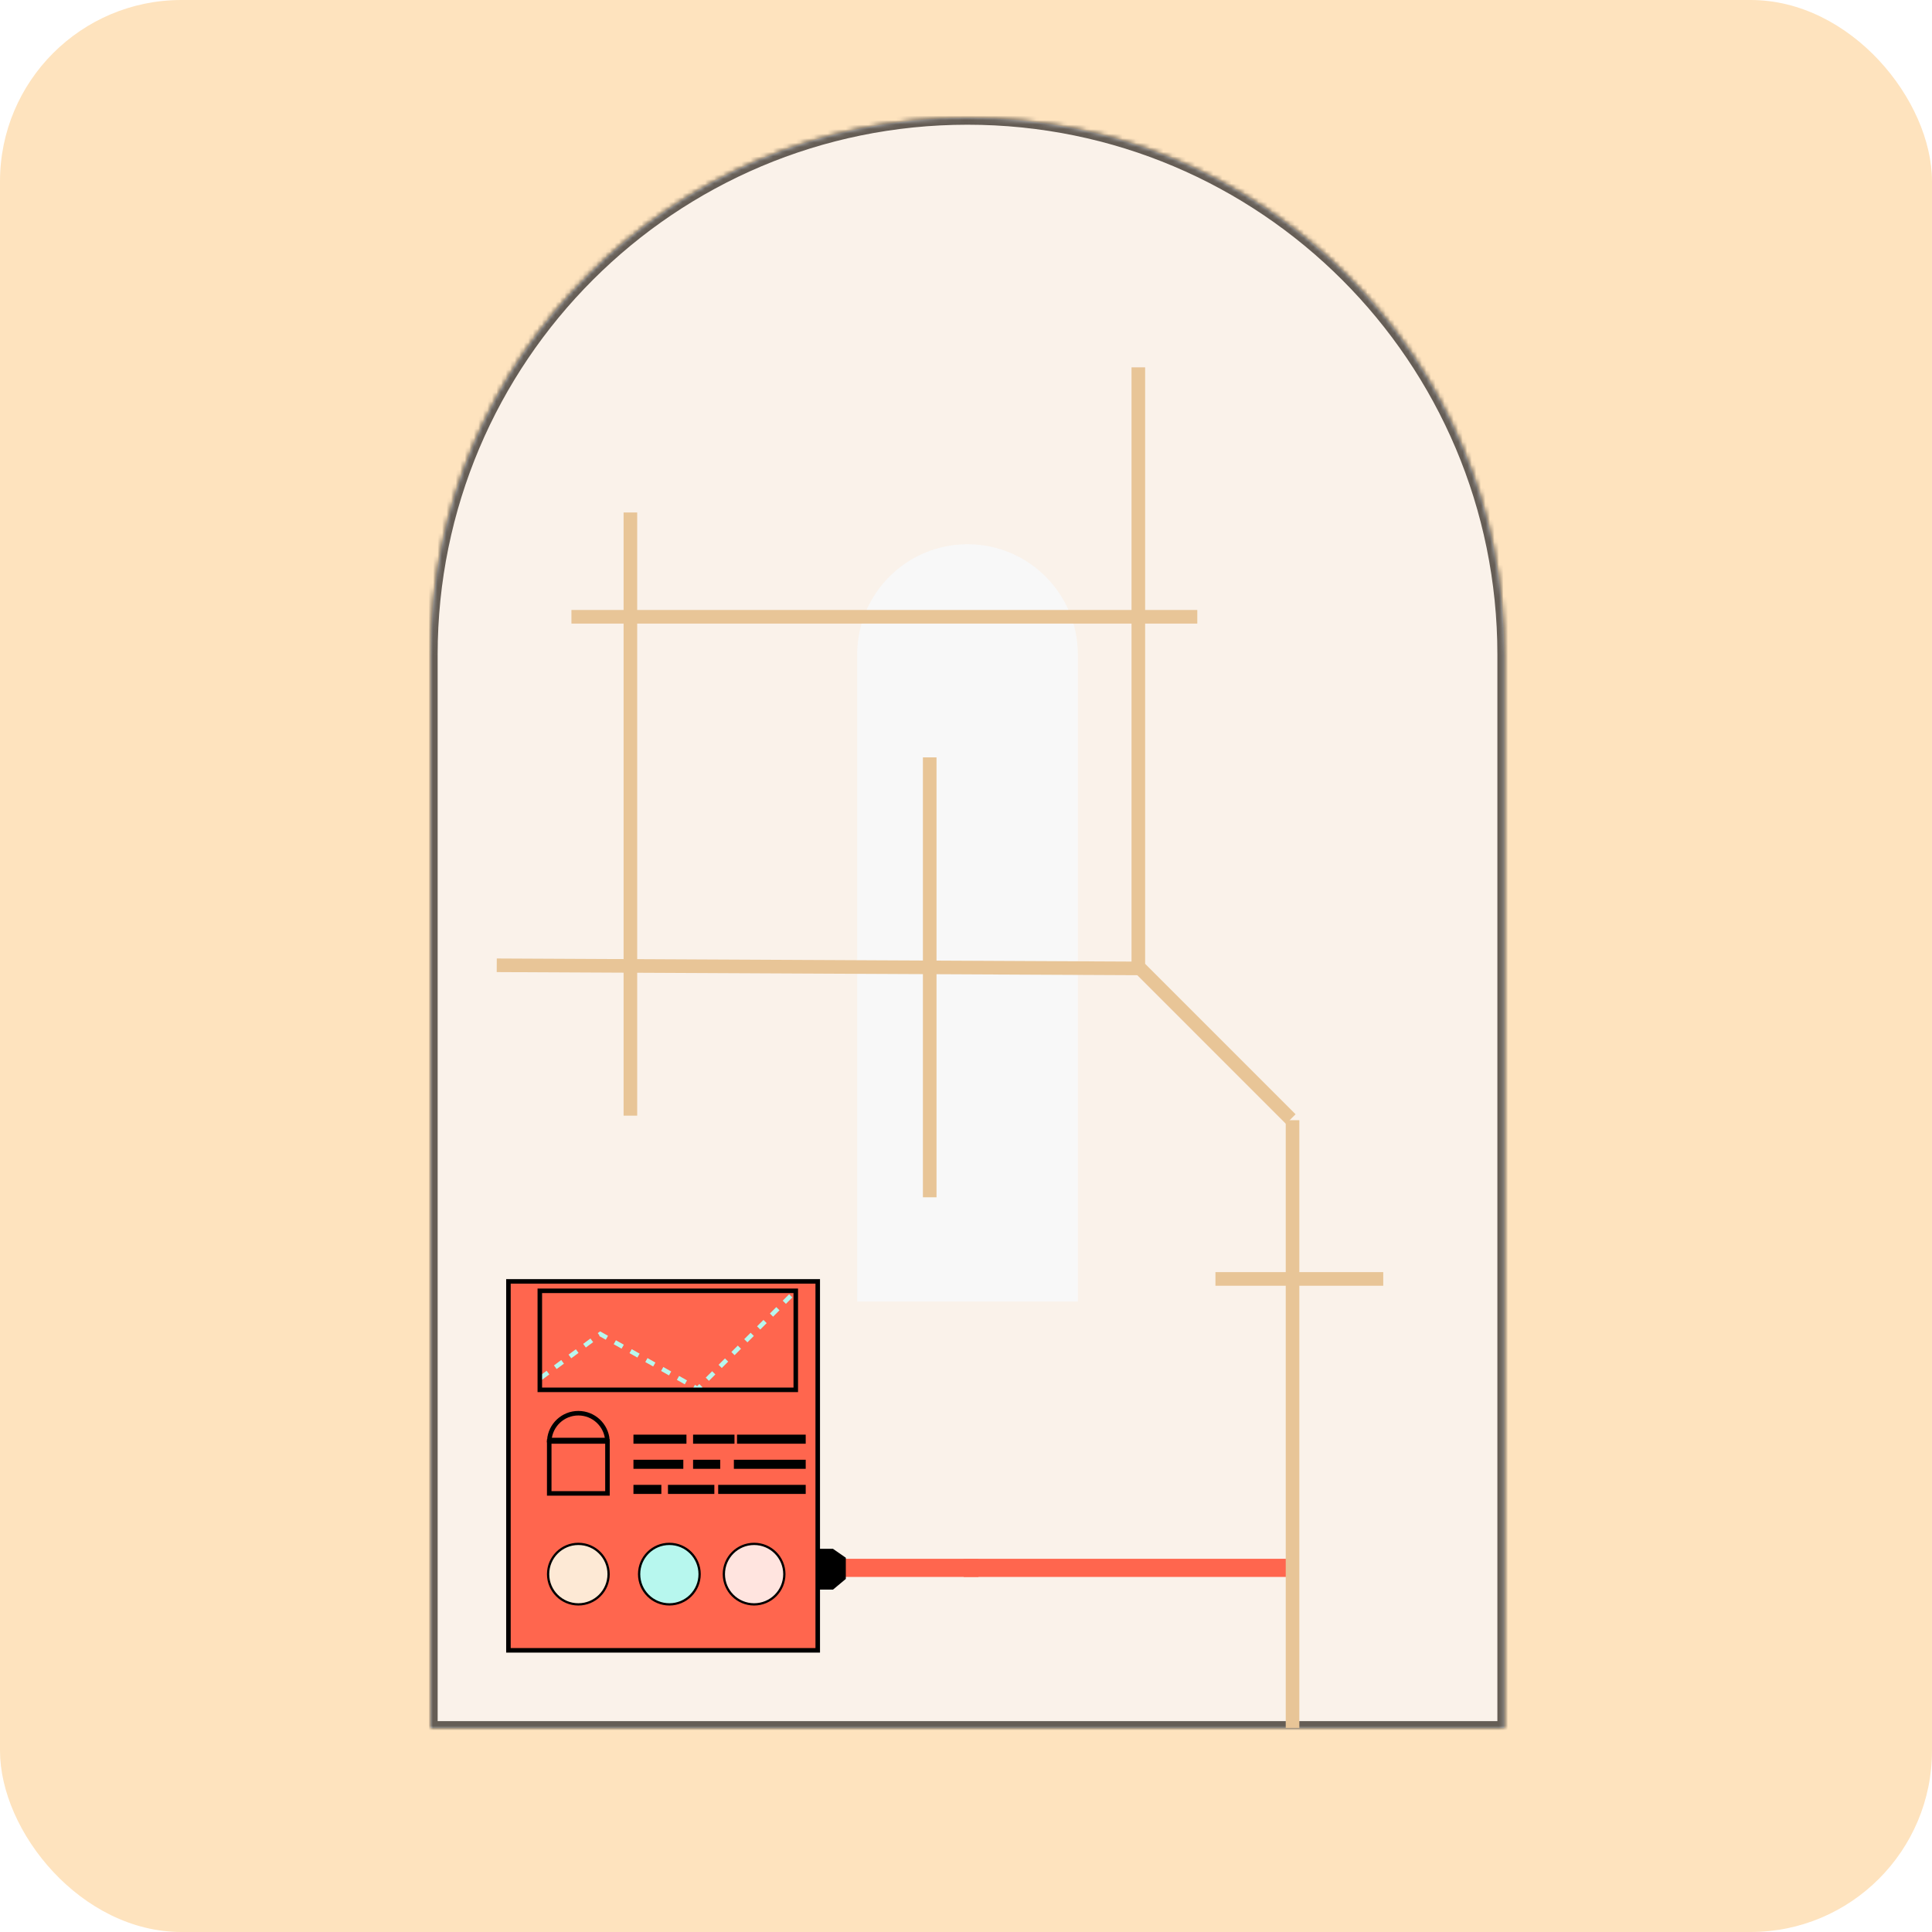 <svg width="426" height="426" viewBox="0 0 426 426" fill="none" xmlns="http://www.w3.org/2000/svg">
<rect width="426" height="426" rx="40" fill="#FEE3BE"/>
<mask id="path-2-inside-1_588482_227" fill="white">
<path fill-rule="evenodd" clip-rule="evenodd" d="M331.667 144.333C331.667 78.98 278.687 26 213.333 26C147.98 26 95 78.98 95 144.333V381H331.667V144.333Z"/>
</mask>
<path fill-rule="evenodd" clip-rule="evenodd" d="M331.667 144.333C331.667 78.98 278.687 26 213.333 26C147.98 26 95 78.98 95 144.333V381H331.667V144.333Z" fill="#F8F8F8"/>
<path d="M95 381H93.5V382.5H95V381ZM331.667 381V382.5H333.167V381H331.667ZM213.333 27.5C277.859 27.5 330.167 79.808 330.167 144.333H333.167C333.167 78.151 279.515 24.5 213.333 24.5V27.5ZM96.5 144.333C96.5 79.808 148.808 27.5 213.333 27.5V24.5C147.151 24.5 93.5 78.151 93.5 144.333H96.5ZM96.5 381V144.333H93.5V381H96.5ZM331.667 379.5H95V382.5H331.667V379.5ZM330.167 144.333V381H333.167V144.333H330.167Z" fill="black" mask="url(#path-2-inside-1_588482_227)"/>
<mask id="path-4-inside-2_588482_227" fill="white">
<path fill-rule="evenodd" clip-rule="evenodd" d="M331.667 144.333C331.667 78.98 278.687 26 213.333 26C147.98 26 95 78.98 95 144.333V381H331.667V144.333Z"/>
</mask>
<path d="M95 381H1V475H95V381ZM331.667 381V475H425.667V381H331.667ZM213.333 120C226.772 120 237.667 130.894 237.667 144.333H425.667C425.667 27.065 330.602 -68 213.333 -68V120ZM189 144.333C189 130.894 199.894 120 213.333 120V-68C96.065 -68 1 27.065 1 144.333H189ZM189 381V144.333H1V381H189ZM331.667 287H95V475H331.667V287ZM237.667 144.333V381H425.667V144.333H237.667Z" fill="#FDE9D5" fill-opacity="0.4" mask="url(#path-4-inside-2_588482_227)"/>
<path d="M185.653 345.708H213.745" stroke="#FF664E" stroke-width="4" stroke-linecap="square"/>
<path d="M214.501 345.708H283.361" stroke="#FF664E" stroke-width="4" stroke-linecap="square"/>
<path d="M126 136L264 136" stroke="#E8C597" stroke-width="3"/>
<path d="M268 282H305" stroke="#E8C597" stroke-width="3"/>
<path d="M139 113L139 246" stroke="#E8C597" stroke-width="3"/>
<path d="M251 81L251 214" stroke="#E8C597" stroke-width="3"/>
<path d="M285 247L285 381" stroke="#E8C597" stroke-width="3"/>
<path d="M251.394 213.534L284.61 246.751" stroke="#E8C597" stroke-width="3"/>
<path d="M205 167L205 264" stroke="#E8C597" stroke-width="3"/>
<path d="M109.532 212.842L251.74 213.534" stroke="#E8C597" stroke-width="3"/>
<rect x="112.108" y="282.543" width="68.201" height="81.349" fill="#FF664E" stroke="black"/>
<path d="M140.673 317.335H150.361" stroke="black" stroke-width="2" stroke-linecap="square"/>
<path d="M153.821 317.335H160.952" stroke="black" stroke-width="2" stroke-linecap="square"/>
<path d="M163.509 317.335H176.657" stroke="black" stroke-width="2" stroke-linecap="square"/>
<path d="M140.673 322.871L149.669 322.871" stroke="black" stroke-width="2" stroke-linecap="square"/>
<path d="M148.285 328.407H156.513" stroke="black" stroke-width="2" stroke-linecap="square"/>
<path d="M140.673 328.407L144.825 328.407" stroke="black" stroke-width="2" stroke-linecap="square"/>
<path d="M153.821 322.871H157.809" stroke="black" stroke-width="2" stroke-linecap="square"/>
<path d="M162.817 322.871H176.657" stroke="black" stroke-width="2" stroke-linecap="square"/>
<path d="M159.357 328.407H176.657" stroke="black" stroke-width="2" stroke-linecap="square"/>
<rect x="121.104" y="317.835" width="12.84" height="11.456" stroke="black"/>
<path d="M121.124 317.527C121.379 314.215 124.147 311.607 127.525 311.607C130.902 311.607 133.67 314.215 133.925 317.527H133.914H133.892H133.87H133.848H133.827H133.806H133.784H133.763H133.742H133.721H133.7H133.679H133.658H133.638H133.617H133.597H133.576H133.556H133.536H133.516H133.496H133.476H133.456H133.436H133.417H133.397H133.378H133.359H133.339H133.32H133.301H133.282H133.263H133.244H133.226H133.207H133.189H133.17H133.152H133.133H133.115H133.097H133.079H133.061H133.043H133.025H133.008H132.99H132.973H132.955H132.938H132.921H132.903H132.886H132.869H132.852H132.835H132.819H132.802H132.785H132.769H132.752H132.736H132.719H132.703H132.687H132.671H132.655H132.639H132.623H132.607H132.591H132.575H132.56H132.544H132.529H132.513H132.498H132.483H132.468H132.452H132.437H132.422H132.407H132.393H132.378H132.363H132.348H132.334H132.319H132.305H132.29H132.276H132.262H132.248H132.233H132.219H132.205H132.191H132.177H132.163H132.15H132.136H132.122H132.109H132.095H132.082H132.068H132.055H132.041H132.028H132.015H132.002H131.989H131.976H131.963H131.95H131.937H131.924H131.911H131.898H131.886H131.873H131.861H131.848H131.835H131.823H131.811H131.798H131.786H131.774H131.762H131.749H131.737H131.725H131.713H131.701H131.689H131.677H131.666H131.654H131.642H131.63H131.619H131.607H131.595H131.584H131.572H131.561H131.55H131.538H131.527H131.516H131.504H131.493H131.482H131.471H131.46H131.448H131.437H131.426H131.415H131.404H131.394H131.383H131.372H131.361H131.35H131.339H131.329H131.318H131.307H131.297H131.286H131.276H131.265H131.254H131.244H131.234H131.223H131.213H131.202H131.192H131.182H131.171H131.161H131.151H131.141H131.13H131.12H131.11H131.1H131.09H131.08H131.069H131.059H131.049H131.039H131.029H131.019H131.009H130.999H130.989H130.98H130.97H130.96H130.95H130.94H130.93H130.92H130.911H130.901H130.891H130.881H130.871H130.862H130.852H130.842H130.833H130.823H130.813H130.803H130.794H130.784H130.774H130.765H130.755H130.746H130.736H130.726H130.717H130.707H130.697H130.688H130.678H130.669H130.659H130.649H130.64H130.63H130.621H130.611H130.601H130.592H130.582H130.573H130.563H130.553H130.544H130.534H130.525H130.515H130.505H130.496H130.486H130.477H130.467H130.457H130.448H130.438H130.428H130.419H130.409H130.399H130.39H130.38H130.37H130.361H130.351H130.341H130.331H130.322H130.312H130.302H130.292H130.282H130.273H130.263H130.253H130.243H130.233H130.223H130.213H130.203H130.193H130.184H130.174H130.164H130.153H130.143H130.133H130.123H130.113H130.103H130.093H130.083H130.073H130.062H130.052H130.042H130.032H130.021H130.011H130.001H129.99H129.98H129.969H129.959H129.948H129.938H129.927H129.917H129.906H129.896H129.885H129.874H129.863H129.853H129.842H129.831H129.82H129.809H129.798H129.787H129.776H129.765H129.754H129.743H129.732H129.721H129.71H129.699H129.687H129.676H129.665H129.653H129.642H129.63H129.619H129.607H129.596H129.584H129.572H129.561H129.549H129.537H129.525H129.514H129.502H129.49H129.478H129.466H129.453H129.441H129.429H129.417H129.405H129.392H129.38H129.367H129.355H129.342H129.33H129.317H129.304H129.292H129.279H129.266H129.253H129.24H129.227H129.214H129.201H129.188H129.175H129.161H129.148H129.135H129.121H129.108H129.094H129.081H129.067H129.053H129.039H129.026H129.012H128.998H128.984H128.97H128.955H128.941H128.927H128.913H128.898H128.884H128.869H128.855H128.84H128.825H128.81H128.795H128.781H128.766H128.75H128.735H128.72H128.705H128.69H128.674H128.659H128.643H128.627H128.612H128.596H128.58H128.564H128.548H128.532H128.516H128.5H128.484H128.467H128.451H128.434H128.418H128.401H128.384H128.368H128.351H128.334H128.317H128.3H128.282H128.265H128.248H128.23H128.213H128.195H128.177H128.16H128.142H128.124H128.106H128.088H128.069H128.051H128.033H128.014H127.996H127.977H127.959H127.94H127.921H127.902H127.883H127.864H127.844H127.825H127.806H127.786H127.766H127.747H127.727H127.707H127.687H127.667H127.647H127.627H127.606H127.586H127.565H127.545H127.524H127.503H127.482H127.461H127.44H127.419H127.397H127.376H127.354H127.333H127.311H127.289H127.267H127.245H127.223H127.201H127.179H127.156H127.134H127.112H127.09H127.068H127.047H127.025H127.004H126.982H126.961H126.94H126.919H126.899H126.878H126.858H126.837H126.817H126.797H126.777H126.757H126.737H126.718H126.698H126.679H126.66H126.64H126.621H126.603H126.584H126.565H126.547H126.528H126.51H126.492H126.474H126.456H126.438H126.42H126.402H126.385H126.368H126.35H126.333H126.316H126.299H126.282H126.266H126.249H126.233H126.216H126.2H126.184H126.168H126.152H126.136H126.12H126.104H126.089H126.073H126.058H126.043H126.027H126.012H125.997H125.983H125.968H125.953H125.939H125.924H125.91H125.896H125.881H125.867H125.853H125.839H125.826H125.812H125.798H125.785H125.771H125.758H125.745H125.731H125.718H125.705H125.692H125.68H125.667H125.654H125.642H125.629H125.617H125.604H125.592H125.58H125.568H125.556H125.544H125.532H125.52H125.509H125.497H125.485H125.474H125.463H125.451H125.44H125.429H125.418H125.407H125.396H125.385H125.374H125.363H125.353H125.342H125.332H125.321H125.311H125.3H125.29H125.28H125.27H125.26H125.25H125.24H125.23H125.22H125.21H125.201H125.191H125.182H125.172H125.163H125.153H125.144H125.135H125.125H125.116H125.107H125.098H125.089H125.08H125.071H125.063H125.054H125.045H125.036H125.028H125.019H125.011H125.002H124.994H124.985H124.977H124.969H124.96H124.952H124.944H124.936H124.928H124.92H124.912H124.904H124.896H124.888H124.88H124.873H124.865H124.857H124.849H124.842H124.834H124.827H124.819H124.812H124.804H124.797H124.789H124.782H124.775H124.767H124.76H124.753H124.746H124.739H124.731H124.724H124.717H124.71H124.703H124.696H124.689H124.682H124.675H124.668H124.662H124.655H124.648H124.641H124.634H124.627H124.621H124.614H124.607H124.6H124.594H124.587H124.58H124.574H124.567H124.561H124.554H124.547H124.541H124.534H124.528H124.521H124.515H124.508H124.502H124.495H124.489H124.482H124.476H124.469H124.463H124.456H124.45H124.443H124.437H124.43H124.424H124.417H124.411H124.405H124.398H124.392H124.385H124.379H124.372H124.366H124.359H124.353H124.346H124.34H124.334H124.327H124.321H124.314H124.308H124.301H124.295H124.288H124.281H124.275H124.268H124.262H124.255H124.248H124.242H124.235H124.229H124.222H124.215H124.209H124.202H124.195H124.188H124.182H124.175H124.168H124.161H124.154H124.147H124.14H124.134H124.127H124.12H124.113H124.106H124.099H124.091H124.084H124.077H124.07H124.063H124.056H124.048H124.041H124.034H124.026H124.019H124.012H124.004H123.997H123.989H123.982H123.974H123.966H123.959H123.951H123.943H123.936H123.928H123.92H123.912H123.904H123.896H123.888H123.88H123.872H123.864H123.856H123.847H123.839H123.831H123.822H123.814H123.806H123.797H123.789H123.78H123.771H123.763H123.754H123.745H123.736H123.727H123.718H123.709H123.7H123.691H123.682H123.672H123.663H123.654H123.644H123.635H123.625H123.616H123.606H123.596H123.587H123.577H123.567H123.557H123.547H123.537H123.526H123.516H123.506H123.496H123.485H123.475H123.464H123.453H123.443H123.432H123.421H123.41H123.399H123.388H123.377H123.366H123.354H123.343H123.332H123.32H123.309H123.297H123.285H123.273H123.261H123.249H123.237H123.225H123.213H123.201H123.188H123.176H123.163H123.151H123.138H123.125H123.112H123.099H123.086H123.073H123.06H123.046H123.033H123.019H123.006H122.992H122.978H122.964H122.95H122.936H122.922H122.908H122.894H122.879H122.865H122.85H122.835H122.82H122.806H122.79H122.775H122.76H122.745H122.729H122.714H122.698H122.682H122.667H122.651H122.635H122.618H122.602H122.586H122.569H122.553H122.536H122.519H122.502H122.485H122.468H122.451H122.434H122.416H122.399H122.381H122.363H122.345H122.327H122.309H122.291H122.272H122.254H122.235H122.216H122.198H122.179H122.16H122.14H122.121H122.102H122.082H122.062H122.042H122.022H122.002H121.982H121.962H121.941H121.921H121.9H121.879H121.858H121.837H121.816H121.795H121.773H121.751H121.73H121.708H121.686H121.664H121.641H121.619H121.596H121.574H121.551H121.528H121.505H121.482H121.458H121.435H121.411H121.387H121.363H121.339H121.315H121.29H121.266H121.241H121.216H121.192H121.166H121.141H121.124Z" stroke="black"/>
<circle cx="127.525" cy="347.092" r="6.67" fill="#FDE9D5" stroke="black" stroke-width="0.5"/>
<circle cx="147.593" cy="347.092" r="6.67" fill="#B7F7EE" stroke="black" stroke-width="0.5"/>
<circle cx="166.277" cy="347.092" r="6.67" fill="#FFE4DF" stroke="black" stroke-width="0.5"/>
<g filter="url(#filter0_b_588482_227)">
<path d="M119.221 303.841L132.369 294.153L153.821 306.263L175.619 284.465" stroke="#B7F7EE" stroke-dasharray="2 2"/>
</g>
<rect x="119.028" y="284.619" width="56.437" height="21.836" stroke="black"/>
<path d="M183.5 342H181V350H183.5L186 347.913V343.739L183.5 342Z" fill="black" stroke="black"/>
<defs>
<filter id="filter0_b_588482_227" x="18.924" y="184.111" width="257.048" height="222.774" filterUnits="userSpaceOnUse" color-interpolation-filters="sRGB">
<feFlood flood-opacity="0" result="BackgroundImageFix"/>
<feGaussianBlur in="BackgroundImageFix" stdDeviation="50"/>
<feComposite in2="SourceAlpha" operator="in" result="effect1_backgroundBlur_588482_227"/>
<feBlend mode="normal" in="SourceGraphic" in2="effect1_backgroundBlur_588482_227" result="shape"/>
</filter>
</defs>
</svg>
